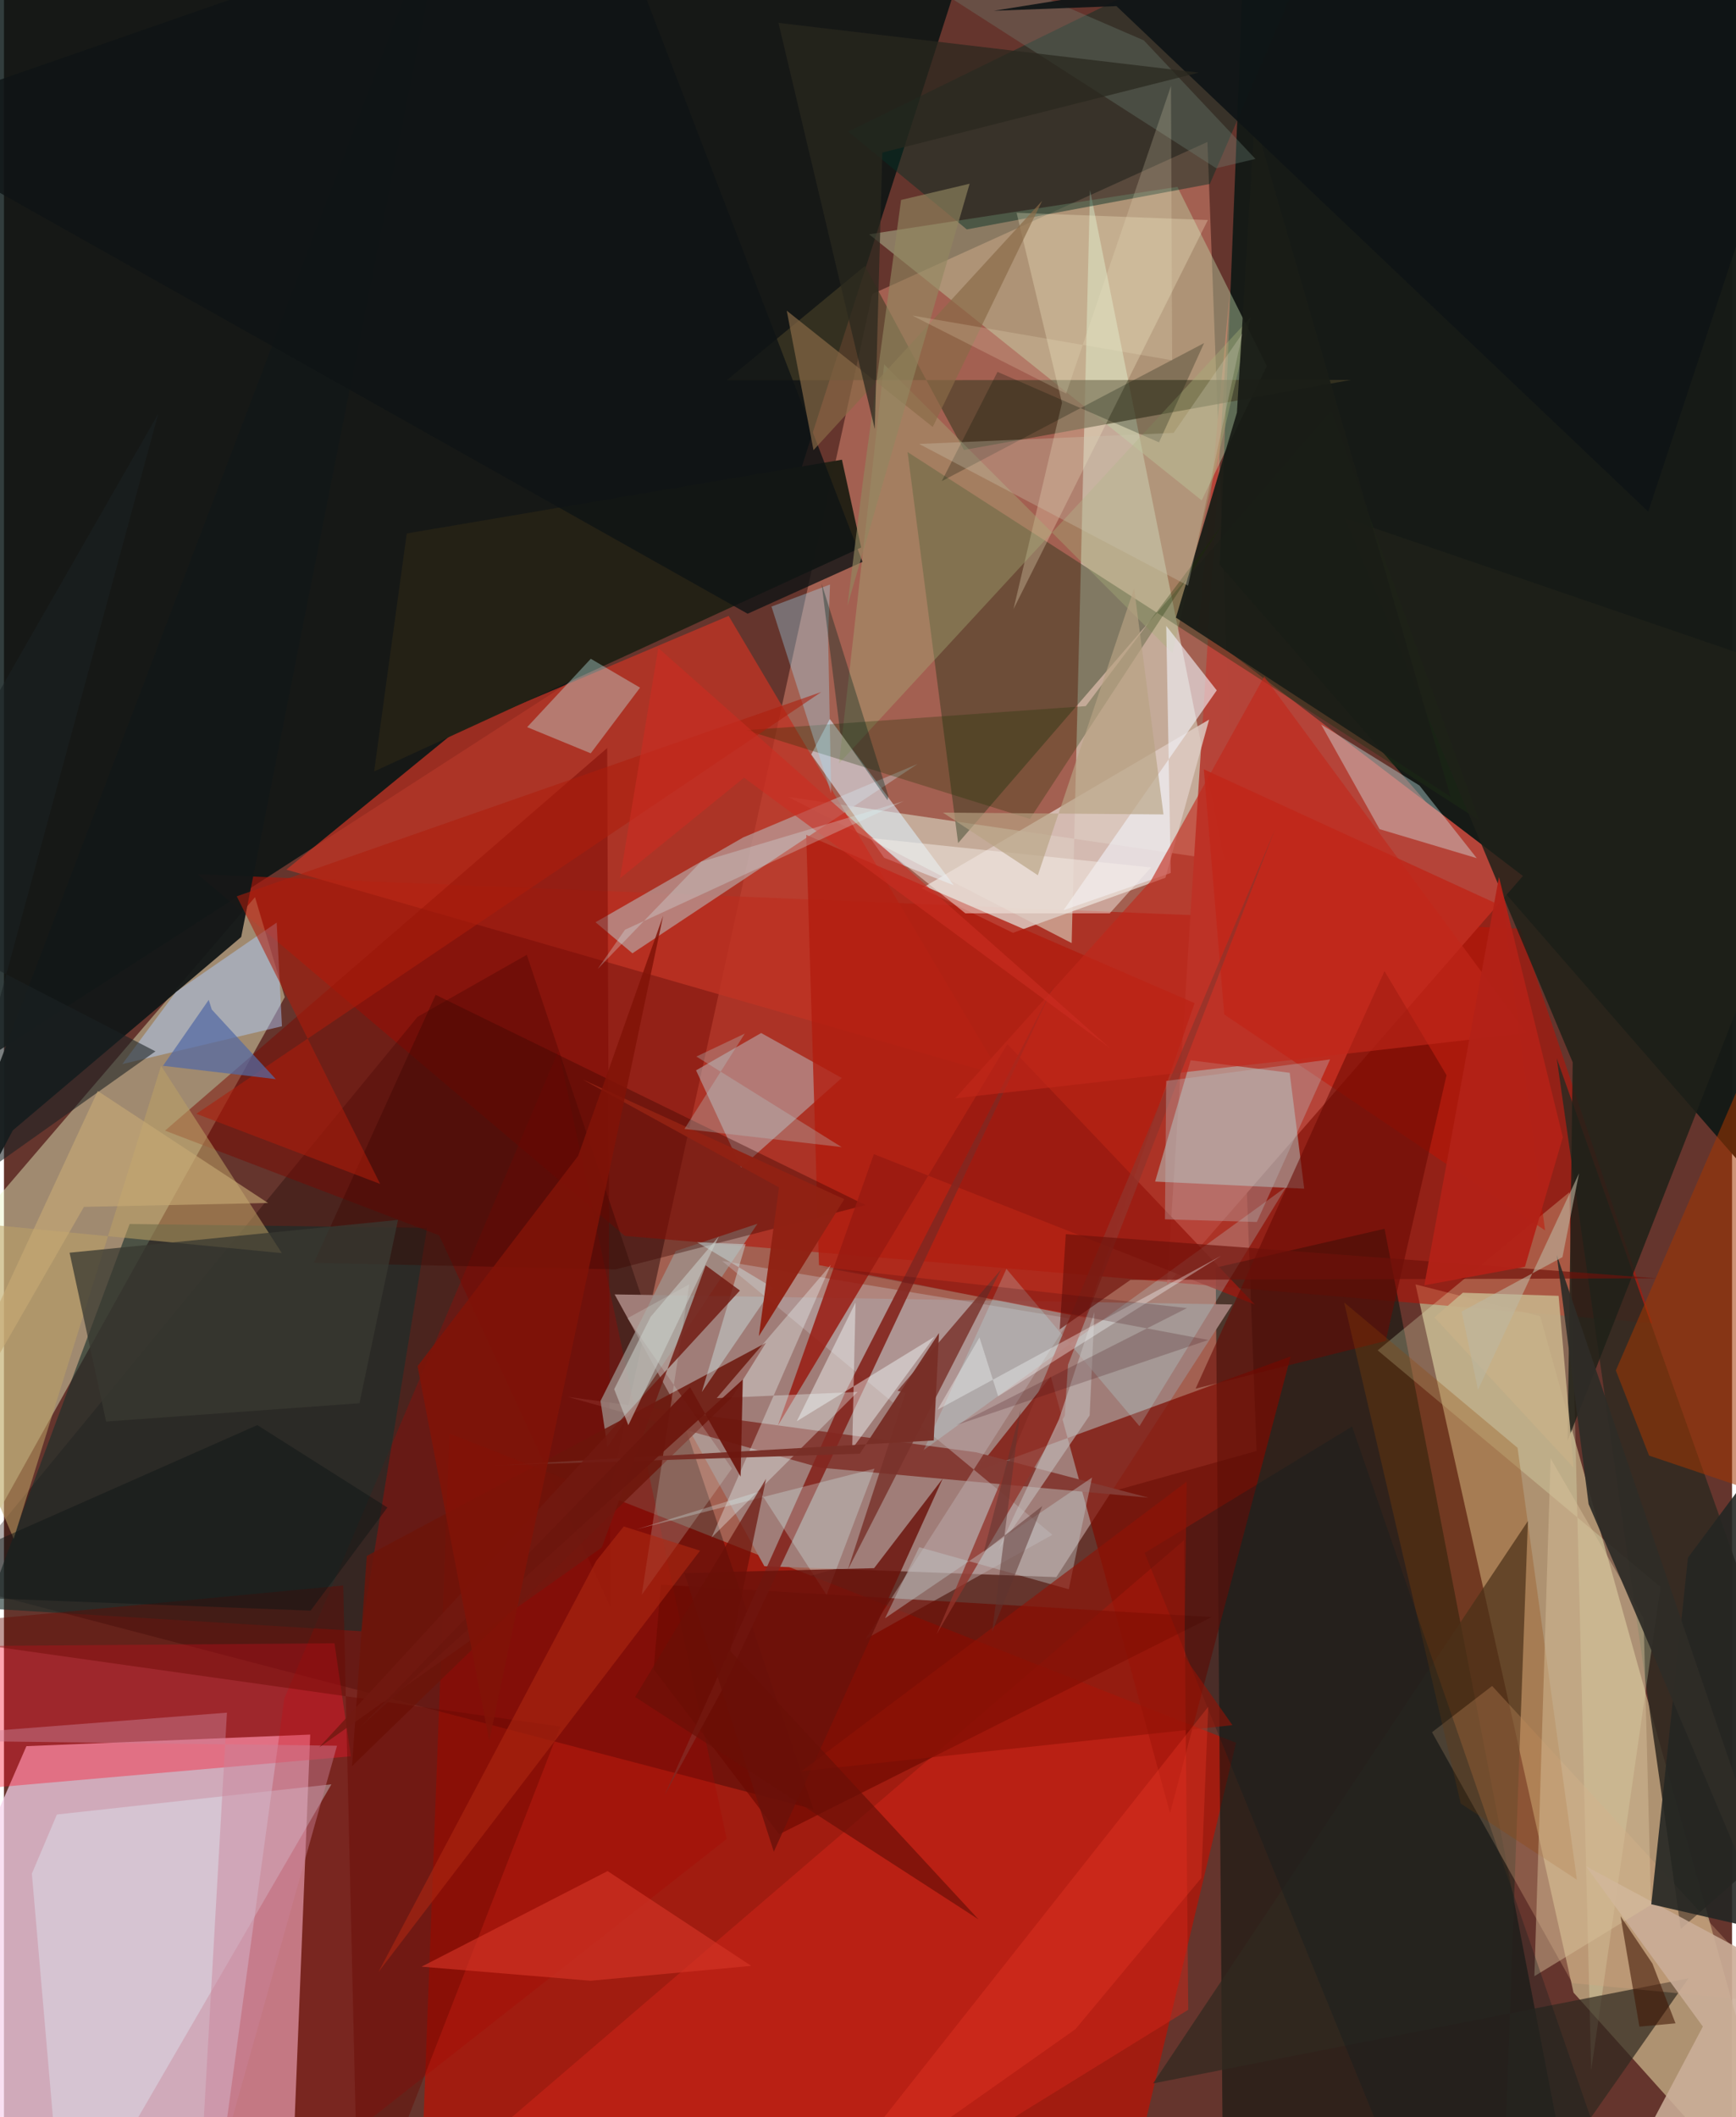 <svg xmlns="http://www.w3.org/2000/svg" width="228" height="278" viewBox="0 0 836 1024"><path fill="#65352d" d="M0 0h836v1024H0z"/><path fill="#f6d4ed" fill-opacity=".733" d="M10.872 844.549L-62 1012.338 138.17 1086l9.991-247.043z"/><path fill="#c97c68" fill-opacity=".616" d="M605.992 701.79L582.208 68.66l-162.153 73.547-142.987 651.631z"/><path fill="#041212" fill-opacity=".816" d="M-45.41-62L-62 546.56l435.172-280.91L475.98-54.805z"/><path fill="#151a16" fill-opacity=".984" d="M588.117 273.208L884.347 613.6 898-56.187 600.559-41.004z"/><path fill="#a11c10" d="M202.845 1028.936l12.67-335.597 380.551 149.585L537.972 1086z"/><path fill="#c3ac84" fill-opacity=".78" d="M682.848 621.21l60.35 15.37L868.963 1086 759.315 963.75z"/><path fill="#b2150a" fill-opacity=".596" d="M300.396 597.772L93.76 422.858l639.675 26.294L797.37 639.98z"/><path fill="#eaf6c6" fill-opacity=".439" d="M-62 647.994l183.452-214.069 14.4 48.35L-62 837.832z"/><path fill="#e0e7d3" fill-opacity=".545" d="M525.402 91.9l-8.873 364.232-137.159-70.684 211.145 30.89z"/><path fill="#b6453a" fill-opacity=".996" d="M577.757 303.908l15.286-162.633-30.351 480.08 172.14-197.677z"/><path fill="#00110d" fill-opacity=".529" d="M589.967 1086l-3.764-472.89 81.695-18.791 90.765 471.14z"/><path fill="#c03425" fill-opacity=".776" d="M218.223 353.91l132.365-56.034 131.917 222.426-345.901-99.696z"/><path fill="#180000" fill-opacity=".329" d="M391.58 875.049L-25.178 766.052 200.08 491.815l52.845-30.014z"/><path fill="#a07d78" d="M367.865 757.53l141.23 5.273 85.167-131.877-298.835-4.864z"/><path fill="#bed7a9" fill-opacity=".427" d="M579.421 242.024l31.51-64.965-43.265-86.686-149.147 22.954z"/><path fill="#deccc3" fill-opacity=".839" d="M561.873 424.553l-73.765 26.628-44.13-21.541 139.038-81.591z"/><path fill="#302921" fill-opacity=".875" d="M898 856.902l-86.788 76.073-60.017-421.081L898 925.067z"/><path fill="#7d0a00" fill-opacity=".706" d="M506.43 665.75l57.695 211.23 58.337-220.918-152.77 55.877z"/><path fill="#1e3214" fill-opacity=".404" d="M642.095 198.84l-180.5 208.938-24.449-189.127L713.64 396.732z"/><path fill="#b9ffff" fill-opacity=".388" d="M556.895 571.484l72.129 3.438-7.018-56.042-47.924-6.062z"/><path fill="#aa0500" fill-opacity=".298" d="M349.624 889.413L268.32 508.046 135.615 821.584 99.558 1086z"/><path fill="#f0ffcd" fill-opacity=".251" d="M801.416 767.592L664.57 653.118l92.692-76.449 10.597 424.626z"/><path fill="#b8a19e" fill-opacity=".702" d="M304.039 461.075l-17.852-15.02 71.48-41.039 84.324-35.517z"/><path fill="#182e2b" fill-opacity=".612" d="M204.693 593.873l-31.788 195.101-181.251-10.99 69.145-185.991z"/><path fill="#fe122d" fill-opacity=".376" d="M-27.878 866.55L-62 796.506l221.906-1.724 7.92 54.69z"/><path fill="#121718" fill-opacity=".953" d="M114.763 453.196L216.85-62-62 671.693 4.295 546.712z"/><path fill="#bed8de" fill-opacity=".427" d="M356.596 564.714l48.701-43.344-38.984-21.733-31.49 18.048z"/><path fill="#252216" fill-opacity=".996" d="M194.863 258l210.52-35.664 9.307 42.473-235.607 108.299z"/><path fill="#d62619" fill-opacity=".459" d="M570.867 744.967l-354.74 304.404 191.805 24.59 164.993-101.905z"/><path fill="#b11c0f" fill-opacity=".788" d="M388.117 403.78l187.873 81.399-52.896 152.188-128.81-25.483z"/><path fill="#1e2118" fill-opacity=".839" d="M648.659 250.545L898 336.03 756.454 696.773l2.461-182.963z"/><path fill="#443f26" fill-opacity=".647" d="M651.674 183.746l-187.253 33.89-47.909-89.012-66.894 55.298z"/><path fill="#312a1f" fill-opacity=".71" d="M737.249 735.684L555.907 1007.68l259.064-50.863L724.42 1086z"/><path fill="#843b34" fill-opacity=".992" d="M470.275 702.42L272.7 675.609l122.102 34.232 158.982 14.556z"/><path fill="#062f26" fill-opacity=".467" d="M408.367 63.64L643.934-51.634 583.37 88.98 465.8 110.957z"/><path fill="#c50f02" fill-opacity=".467" d="M580.46 372.079l144.795 66.433 20.271 156.574L590.33 490.674z"/><path fill="#7a0700" fill-opacity=".478" d="M210.55 597.521l82.828 179.56-1.538-415.296L77.92 546.85z"/><path fill="#9e9791" fill-opacity=".718" d="M291.947 699.976l72.579-108.095-39.517 13.187-36.415 72.523z"/><path fill="#dff0fd" fill-opacity=".561" d="M459.464 428.171l-59.924-80.414-8.988 17.129 35.272 49.992z"/><path fill="#dfeefb" fill-opacity=".373" d="M29.02 1086l129.396-222.993L25.608 877.61l-12.104 28.617z"/><path fill="#beaeae" fill-opacity=".478" d="M507.205 742.31l-90.54 50.555 99.215-155.133-168.474-27.85z"/><path fill="#6d0a01" fill-opacity=".667" d="M375.012 887.176L584.287 782.11l-266.479-15.648-3.473 40.805z"/><path fill="#d7fcfe" fill-opacity=".361" d="M665.496 401.035l47 14.032-27.703-35.14-47.569-29.51z"/><path fill="#bca065" fill-opacity=".549" d="M-62 586.958L4.715 744.292 76 515.487l58.44 90.62z"/><path fill="#d7a67f" fill-opacity=".333" d="M719.935 815.443l141.332 153.59-102.49-9.868-67.93-121.348z"/><path fill="#fff8d3" fill-opacity=".267" d="M489.88 102.898l21.963 92.004-23.444 99.65 94.022-188.13z"/><path fill="#a8ae79" fill-opacity=".384" d="M565.252 315.875l37.863-162.405-199.13 215.765 21.816-193.01z"/><path fill="#78322a" fill-opacity=".816" d="M482.415 613.947l-74.168 145.27 27.894-85.538-3.854-1.02z"/><path fill="#3c0600" fill-opacity=".388" d="M208.848 481.154l207.941 101.69-120.963 31.122-145.86-3.162z"/><path fill="#b1ceff" fill-opacity=".467" d="M83.21 479.745l48.727-33.535 2.551 50.152-77.23 18.3z"/><path fill="#c5f9f6" fill-opacity=".357" d="M307.724 332.598l-23.865 31.746-30.747-12.648 30.78-33.067z"/><path fill="#1a1d17" fill-opacity=".945" d="M605.008 58.284l-8.536 141.27-29.505 99.166 132.854 86.676z"/><path fill="#a33600" fill-opacity=".541" d="M864.526 467.14l-84.747 195.69 16.087 41.195L898 738.477z"/><path fill="#991b11" fill-opacity=".843" d="M605.126 630.952L485.419 505l-111 184.487 46.417-131.257z"/><path fill="#6c150a" fill-opacity=".835" d="M168.38 854.21l183.898-178.467 16.38-26.285-193.13 103.083z"/><path fill="#852720" fill-opacity=".918" d="M347.64 816.972l160.442-340.667L407.094 673.17l-87.532 195.166z"/><path fill="#f1f0f7" fill-opacity=".624" d="M562.274 302.717l2.19 119.513-51.847 17.988 74.091-106.315z"/><path fill="#690903" fill-opacity=".569" d="M576.486 671.63l91.394-201.917 30.004 50.321-29.427 128.524z"/><path fill="#f1ffff" fill-opacity=".329" d="M344.804 676.22l68.162-2.994-70.658 70.458 57.746-131.981z"/><path fill="#173200" fill-opacity=".278" d="M589.521 253.63l-93.165 142.44-137.373-42.91 164.358-11.632z"/><path fill="#cbae99" fill-opacity=".878" d="M898 973.88l-132.634-71.19 56.515 77.49L765.85 1086z"/><path fill="#242623" fill-opacity=".898" d="M814.683 753.376l67.79-91.086L898 944.22l-101.075-23.194z"/><path fill="#a3e4fd" fill-opacity=".333" d="M400.179 383.734l-1.473-76.072.908-24.946-28.298 10.663z"/><path fill="#bafaff" fill-opacity=".216" d="M484.966 613.701l64.367 76.085 71.089-115.839-175.458 127.38z"/><path fill="#c2281a" fill-opacity=".62" d="M736.621 499.72L460.15 531.237l94.532-104.984 54.995-99.023z"/><path fill="#e3f9ef" fill-opacity=".204" d="M352.163 710.256l-50.551-72.663 29.902-16.378-22.969 150.172z"/><path fill="#670900" fill-opacity=".412" d="M-62 788.279l331.126 46.782L171.571 1086l-7.437-319.158z"/><path fill="#92332a" fill-opacity=".769" d="M513.199 684.741l-62.014 105.663 163.823-389.54L514.76 660.078z"/><path fill="#383831" fill-opacity=".749" d="M190.627 590.014L31.744 605.89l17.672 81.67 122.58-8.856z"/><path fill="#904506" fill-opacity=".278" d="M732.237 700.253l28.695 208.902-56.188-36.837-56.398-242.366z"/><path fill="#ad1d0c" fill-opacity=".565" d="M395.425 334.69L93.073 538.7l88.91 33.932-69.354-139.105z"/><path fill="#d9c199" fill-opacity=".463" d="M793.189 782.779l-44.959-77.412-7.853 250.452 56.418-34.5z"/><path fill="#0a1b1e" fill-opacity=".302" d="M652.188 689.97l-100.386 61.129 128.97 316.899 101.562-1.021z"/><path fill="#f6ffff" fill-opacity=".427" d="M383.535 687.406l28.441-57.445-1.632 70.762 39.81-54.198z"/><path fill="#d43426" fill-opacity=".635" d="M292.021 904.978l-89.986 46.228 81.776 6.811 77.717-7.184z"/><path fill="#061005" fill-opacity=".259" d="M558.785 213.94l21.811-48.009-126.926 66.786 26.979-52.856z"/><path fill="#6e120a" fill-opacity=".659" d="M513.696 596.927l-2.952 46.026 34.242-23.925 254.663-.757z"/><path fill="#c9dbda" fill-opacity=".49" d="M335.34 600.823l36.719 22.035-34.462 50.428 21.213-71.506z"/><path fill="#c98299" fill-opacity=".447" d="M-62 841.524l223.128 2.823L93.185 1086l14.695-257.652z"/><path fill="#2e2c27" fill-opacity=".933" d="M751.19 606.908l15.423 120.595 25.998 60.361L898 1037.224z"/><path fill="#b8b6b8" fill-opacity=".365" d="M561.655 589.748l44.463 1.282 35.432-78.63-79.289 10.399z"/><path fill="#c7b088" fill-opacity=".918" d="M705.769 625.253l-13.777 11.921 67.355 72.705-7.254-83.126z"/><path fill="#782f27" fill-opacity=".965" d="M452.351 644.728l-2.57 51.96-213.438 12.143 177.674-5.729z"/><path fill="#0f1415" fill-opacity=".792" d="M415.356 271.754L287.166-62-62 59.474l421.772 237.372z"/><path fill="#cec7b1" fill-opacity=".318" d="M565.85 209.381l33.27-48.106-26.279 121.998-130.088-68.546z"/><path fill="#6f847a" fill-opacity=".325" d="M605.425 76.864l-53.993-57.347L362.942-62 586.449 81.368z"/><path fill="#dff" fill-opacity=".267" d="M306.134 739.637l59.5-18.275 32.32 50.047 23.188-61.082z"/><path fill="#5369a3" fill-opacity=".722" d="M100.529 488.261l-1.467-4.663L76.94 515.49l54.557 6.445z"/><path fill="#3e1403" fill-opacity=".565" d="M808.647 978.615l-17.459 1.597-9.122-53.402 15.418 22.901z"/><path fill="#6a120a" fill-opacity=".82" d="M454.165 715.119l-81.73 180.466-43.29-134.75 91.814-2.373z"/><path fill="#896b47" fill-opacity=".678" d="M391.631 217.715l110.626-120.6-52.929 109.388-70.64-56.236z"/><path fill="#0f1415" fill-opacity=".914" d="M478.907 5.208L898-62 795.45 247.44 538.195 2.956z"/><path fill="#b32217" fill-opacity=".961" d="M754.147 550.063l-18.338 62.654-48.671 8.924 36.113-197.47z"/><path fill="#711910" fill-opacity=".816" d="M289.182 748.525l50.294-136.514 16.562 12.174-203.572 220.977z"/><path fill="#6c160d" fill-opacity=".933" d="M172.065 835.642l159.864-164.73 24.435 43.26 1.07-46.935z"/><path fill="#902113" fill-opacity=".969" d="M279.872 522.07l126.672 57.936-41.35 66.237 9.756-71.94z"/><path fill="#928760" fill-opacity=".639" d="M467.16 88.865l-59.117 204.17 7.371-59.332L434 96.713z"/><path fill="#ad2612" fill-opacity=".604" d="M336.762 750.002L181.15 953.826l105.298-198.76 13.39-16.788z"/><path fill="#00241e" fill-opacity=".361" d="M427.874 385.044l-.457 1.985-22.839-32.666-9.031-72.14z"/><path fill="#c3caca" fill-opacity=".412" d="M426.254 782.682l16.536-34.356 72.345 20.34 11.256-54.042z"/><path fill="#901206" fill-opacity=".624" d="M385.794 856.693L572.178 716.61 571 801.227l23.305 33.165z"/><path fill="#c1b9b7" fill-opacity=".627" d="M525.225 684.613l-44.32 65.146 29.509-63.371 17.139-51.845z"/><path fill="#29281e" fill-opacity=".718" d="M374.687 11.06l46.587 196.437 3.66-133.697 152.993-38.677z"/><path fill="#f9ffff" fill-opacity=".345" d="M480.969 675.337l-9.041-28.472-20.296 34.972 137.173-74.418z"/><path fill="#811307" fill-opacity=".855" d="M200.089 660.776l77.7-101.736 41.1-116.093-84.13 399.05z"/><path fill="#1a2223" fill-opacity=".576" d="M-28.575 580.756L74.592 200.258-62 438.655 73.282 508.5z"/><path fill="#ca2d21" fill-opacity=".612" d="M298.012 424.837l18.541-111.425 218.495 193.502-177.01-130.768z"/><path fill="#cdd4ce" fill-opacity=".545" d="M302.061 689.313l-6.849-17.414 17.655-35.029 33.005-38.882z"/><path fill="#d9fcff" fill-opacity=".259" d="M337.243 416.796l-50.026 51.86 13.23-18.975 134.868-62.213z"/><path fill="#f6f0e9" fill-opacity=".463" d="M465.112 441.75l69.828.001 19.984-22.194-135.107-14.154z"/><path fill="#6a0f07" fill-opacity=".675" d="M305.336 820.77l63.35-105.537-17.385 83.2 120.135 129.885z"/><path fill="#f23d29" fill-opacity=".306" d="M582.605 825.488l-197.239 249.738 132.939-93.752 60.942-73.157z"/><path fill="#c6aa75" fill-opacity=".62" d="M45.384 527.685l82.373 54.164-89.062 1.861L-62 759.05z"/><path fill="#b7a383" fill-opacity=".659" d="M500.167 423.318l46.582-138.75 14.204 109.345-106.685-.877z"/><path fill="#b3c9cb" fill-opacity=".314" d="M334.978 511.014l23.404-11.096-29.165 46.106 76.054 8.789z"/><path fill="#beb7a1" fill-opacity=".592" d="M761.97 567.536l-8.01 40.49-48.753 26.313 7.893 37.822z"/><path fill="#5e3531" fill-opacity=".506" d="M478.042 789.318l13.752-107.354-17.783 68.558 28.312-22.11z"/><path fill="#3a050a" fill-opacity=".208" d="M582.642 648.096l-187.538-35.358 177.195 19.935-111.588 56.598z"/><path fill="#101516" fill-opacity=".486" d="M148.35 779.008l37.145-49.886-62.928-39.847L-62 770.925z"/><path fill="#f4e6c8" fill-opacity=".204" d="M439.439 152.62l74.411 37.754 50.724-148.816.574 132.703z"/></svg>